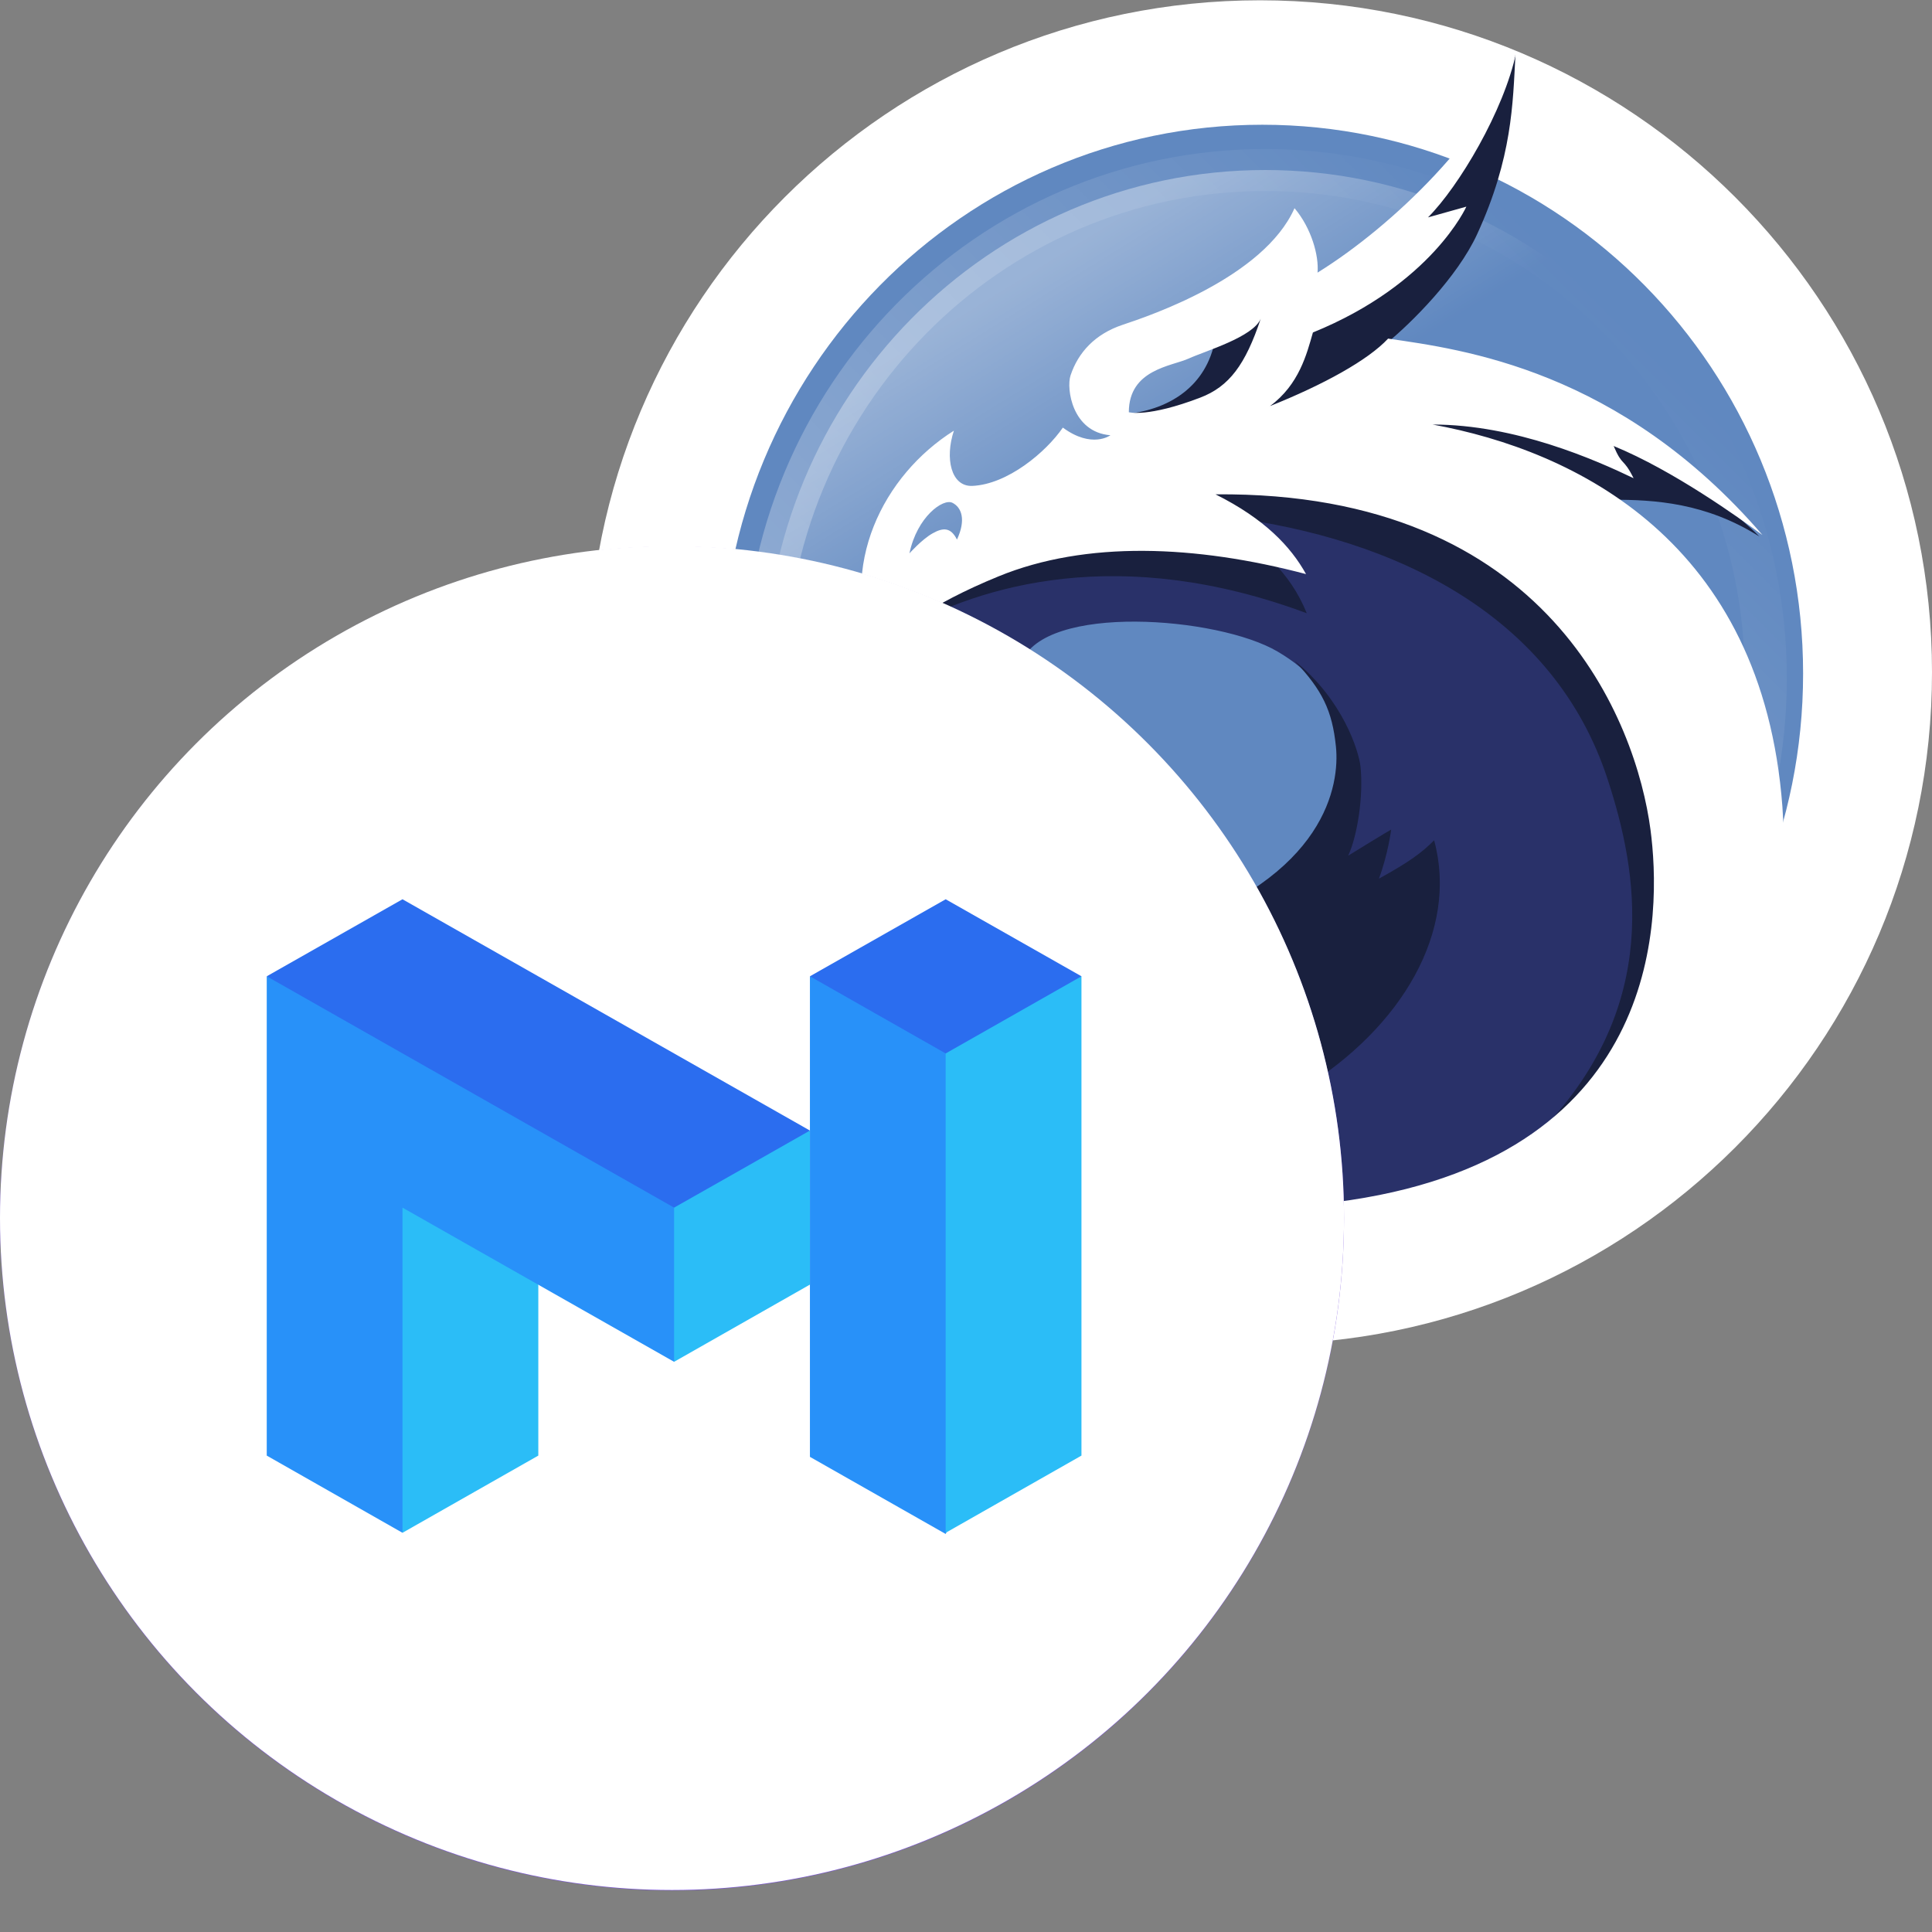 <svg width="46" height="46" viewBox="0 0 46 46" fill="none" xmlns="http://www.w3.org/2000/svg">
<rect x="0" y="0" width="46" height="46" fill="#808080" stroke="none"/>
<g clip-path="url(#clip0)">
<path d="M30 32.007C38.837 32.007 46 24.844 46 16.007C46 7.171 38.837 0.007 30 0.007C21.163 0.007 14 7.171 14 16.007C14 24.844 21.163 32.007 30 32.007Z" fill="white"/>
<path d="M30.055 29.103C37.166 29.103 42.931 23.253 42.931 16.037C42.931 8.82 37.166 2.97 30.055 2.97C22.943 2.97 17.178 8.82 17.178 16.037C17.178 23.253 22.943 29.103 30.055 29.103Z" fill="#6088C0"/>
<path opacity="0.36" d="M30.124 28.245C36.707 28.245 42.044 22.828 42.044 16.146C42.044 9.464 36.707 4.048 30.124 4.048C23.541 4.048 18.205 9.464 18.205 16.146C18.205 22.828 23.541 28.245 30.124 28.245Z" fill="url(#paint0_linear)" stroke="url(#paint1_linear)" stroke-miterlimit="10"/>
<path d="M24.685 16.683C23.297 16.537 21.507 15.77 21.251 14.674C22.603 13.944 26.548 10.108 29.361 10.546C32.173 10.985 38.676 14.017 39.224 15.843C39.772 17.669 40.137 25.925 38.274 27.167C36.411 28.409 29.726 30.126 27.68 29.651C25.635 29.176 19.352 26.327 18.292 23.587C17.233 20.848 17.635 18.254 18.256 19.131C18.877 20.007 25.927 26.546 27.79 25.669C29.653 24.793 32.02 20.343 31.991 19.094C31.954 17.56 31.994 16.442 30.42 15.514C28.995 14.674 24.86 14.367 24.32 15.77C24.137 16.245 24.721 16.647 24.685 16.683Z" fill="#293169"/>
<path d="M21.47 14.309C21.142 15.039 21.178 14.784 21.397 15.039C23.37 13.907 26.694 12.957 31.114 14.601C30.694 13.575 30.055 13.14 29.142 12.3C33.306 12.811 37.014 14.696 38.274 18.546C39.005 20.774 39.553 23.916 36.74 26.875C38.457 26.51 41.562 20.519 41.379 19.496C41.196 18.473 38.639 12.848 37.616 12.227C36.594 11.606 37.361 11.898 38.384 11.898C39.406 11.898 40.612 11.971 41.89 12.774C39.991 10.838 34.84 8.61 34.146 8.866C33.452 9.122 33.269 8.354 33.014 8.172C33.598 7.697 34.698 6.601 35.169 5.578C36.009 3.752 36.02 2.455 36.082 1.304C35.48 3.149 35.461 3.058 34.073 4.811C32.685 6.564 31.005 7.295 30.42 7.332C29.836 7.368 29.032 7.514 28.959 7.88C28.849 9.012 28.046 9.706 26.877 9.852C27.425 10.692 23.078 13.615 23.005 13.286C22.931 12.957 21.799 14.528 21.653 14.455C21.507 14.382 21.507 14.382 21.507 14.382" fill="#19203E"/>
<path d="M17.16 15.843C18.95 21.067 24.1 23.368 27.717 22.163C31.585 20.873 31.899 18.674 31.808 17.779C31.721 16.917 31.479 16.427 30.822 15.733C31.973 16.654 32.356 17.892 32.393 18.254C32.466 18.948 32.32 19.898 32.1 20.373C33.05 19.788 33.123 19.752 33.123 19.752C33.123 19.752 33.05 20.336 32.831 20.921C33.562 20.519 33.854 20.3 34.146 20.007C34.731 22.163 33.379 24.464 31.005 25.925C28.63 27.386 26.548 27.532 24.831 27.167C22.482 26.667 19.158 24.332 18.475 22.528C17.752 20.61 17.05 17.816 17.16 15.843Z" fill="#19203E"/>
<path d="M42.438 19.204C41.963 12.884 37.507 10.729 34.11 10.108C36.082 10.108 37.982 10.948 38.895 11.386C38.639 10.875 38.639 11.13 38.42 10.619C39.845 11.204 41.416 12.336 41.963 12.738C38.566 8.793 34.804 8.318 33.05 8.062C32.575 8.573 31.516 9.158 30.237 9.669C30.931 9.158 31.114 8.427 31.26 7.916C34.091 6.765 34.913 4.92 34.913 4.92C34.913 4.92 34.913 4.92 34 5.176C34.731 4.446 35.808 2.637 36.1 1.249C35.406 3.185 33.196 5.359 31.37 6.491C31.406 6.089 31.224 5.432 30.822 4.957C30.091 6.601 27.388 7.514 26.731 7.733C26.073 7.952 25.671 8.391 25.489 8.939C25.386 9.249 25.525 10.29 26.438 10.363C26.438 10.363 26 10.692 25.306 10.181C24.904 10.765 23.991 11.532 23.151 11.569C22.643 11.591 22.493 10.911 22.712 10.254C21.032 11.313 19.936 13.468 20.813 15.624C21.215 15.076 22.164 14.382 23.772 13.724C25.858 12.869 28.466 12.975 31.096 13.669C30.731 13.012 30.11 12.354 28.941 11.77C36.904 11.697 38.961 17.216 39.297 19.752C39.553 21.688 39.68 27.441 32.155 28.573C24.4 29.742 17.379 24.318 17.16 16.062C17.032 14.254 16.794 20.774 17.014 22.016C18.281 29.205 26.877 30.674 31.589 30.491C36.301 30.309 42.913 25.505 42.438 19.204ZM22.785 12.847C22.639 12.555 22.457 12.555 22.201 12.701C21.945 12.847 21.653 13.176 21.653 13.176C21.836 12.3 22.457 11.861 22.676 11.971C22.895 12.08 23.005 12.373 22.785 12.847ZM28.575 9.468C27.333 9.943 26.877 9.815 26.877 9.815C26.877 8.793 27.899 8.72 28.301 8.537C28.703 8.354 29.836 8.026 30.018 7.587C29.653 8.683 29.266 9.205 28.575 9.468Z" fill="white"/>
</g>
<circle cx="16" cy="29.011" r="16" fill="#7950DD"/>
<path d="M9.565 24.251L10.029 23.991C10.94 23.481 12.05 23.481 12.961 23.991L13.425 24.251C14.373 24.782 14.96 25.783 14.96 26.869V27.495L16.99 26.34V24.4C16.99 24.136 16.845 23.892 16.609 23.76L11.876 21.11C11.64 20.978 11.35 20.978 11.114 21.11L6.381 23.76C6.145 23.892 6 24.136 6 24.4V29.7C6 29.964 6.145 30.207 6.381 30.339L11.114 32.99C11.35 33.121 11.64 33.121 11.876 32.99L15.01 31.235L17.04 30.032L19.039 28.913C19.95 28.404 21.06 28.404 21.971 28.913L22.435 29.173C23.383 29.704 23.97 30.705 23.97 31.791V32.153C23.97 33.239 23.383 34.24 22.435 34.771L21.971 35.031C21.06 35.541 19.95 35.541 19.039 35.031L18.575 34.771C17.627 34.24 17.04 33.239 17.04 32.153V31.688L15.01 32.843V34.622C15.01 34.886 15.155 35.13 15.391 35.262L20.124 37.912C20.36 38.044 20.65 38.044 20.886 37.912L25.619 35.262C25.855 35.13 26 34.886 26 34.622V29.322C26 29.058 25.855 28.814 25.619 28.683L20.886 26.032C20.65 25.9 20.36 25.9 20.124 26.032L19.648 26.299L14.96 28.989L12.961 30.109C12.05 30.619 10.94 30.619 10.029 30.109L9.565 29.849C8.617 29.318 8.03 28.317 8.03 27.231V26.869C8.03 25.783 8.617 24.782 9.565 24.251Z" fill="white"/>
<circle cx="16" cy="29" r="16" fill="white"/>
<path d="M13.876 27.685L16.05 32.424L19.278 30.589H19.284V26.918L13.876 27.685Z" fill="#2BBDF7"/>
<path d="M23.453 24.163L21.438 23.418L19.284 23.245V26.918V34.687L22.516 36.523L25.095 31.352L23.459 26.374L23.453 24.163Z" fill="#2891F9"/>
<path d="M23.266 23.245L22.516 25.082V36.495L25.749 34.657V23.245H23.266Z" fill="#2BBDF7"/>
<path d="M22.516 21.411L19.284 23.245L22.516 25.082L25.749 23.245L22.516 21.411Z" fill="#2B6DEF"/>
<path d="M16.05 28.753L12.817 25.186L6.351 23.245V34.657L9.583 36.495L10.509 30.178L12.817 30.589L16.05 32.424V28.753Z" fill="#2891F9"/>
<path d="M9.583 21.411L6.351 23.245L16.05 28.753L17.515 27.923L19.284 26.918L9.583 21.411Z" fill="#2B6DEF"/>
<path d="M9.583 28.753V36.495L12.817 34.657V30.589L9.583 28.753Z" fill="#2BBDF7"/>
<defs>
<linearGradient id="paint0_linear" x1="24.252" y1="6.657" x2="36.869" y2="27.049" gradientUnits="userSpaceOnUse">
<stop stop-color="white"/>
<stop offset="0.26" stop-color="white" stop-opacity="0"/>
</linearGradient>
<linearGradient id="paint1_linear" x1="21.618" y1="24.65" x2="38.628" y2="7.64" gradientUnits="userSpaceOnUse">
<stop stop-color="white"/>
<stop offset="1" stop-color="white" stop-opacity="0"/>
</linearGradient>
<clipPath id="clip0">
<rect width="32" height="32" fill="white" transform="translate(14 0.007)"/>
</clipPath>
</defs>
</svg>
